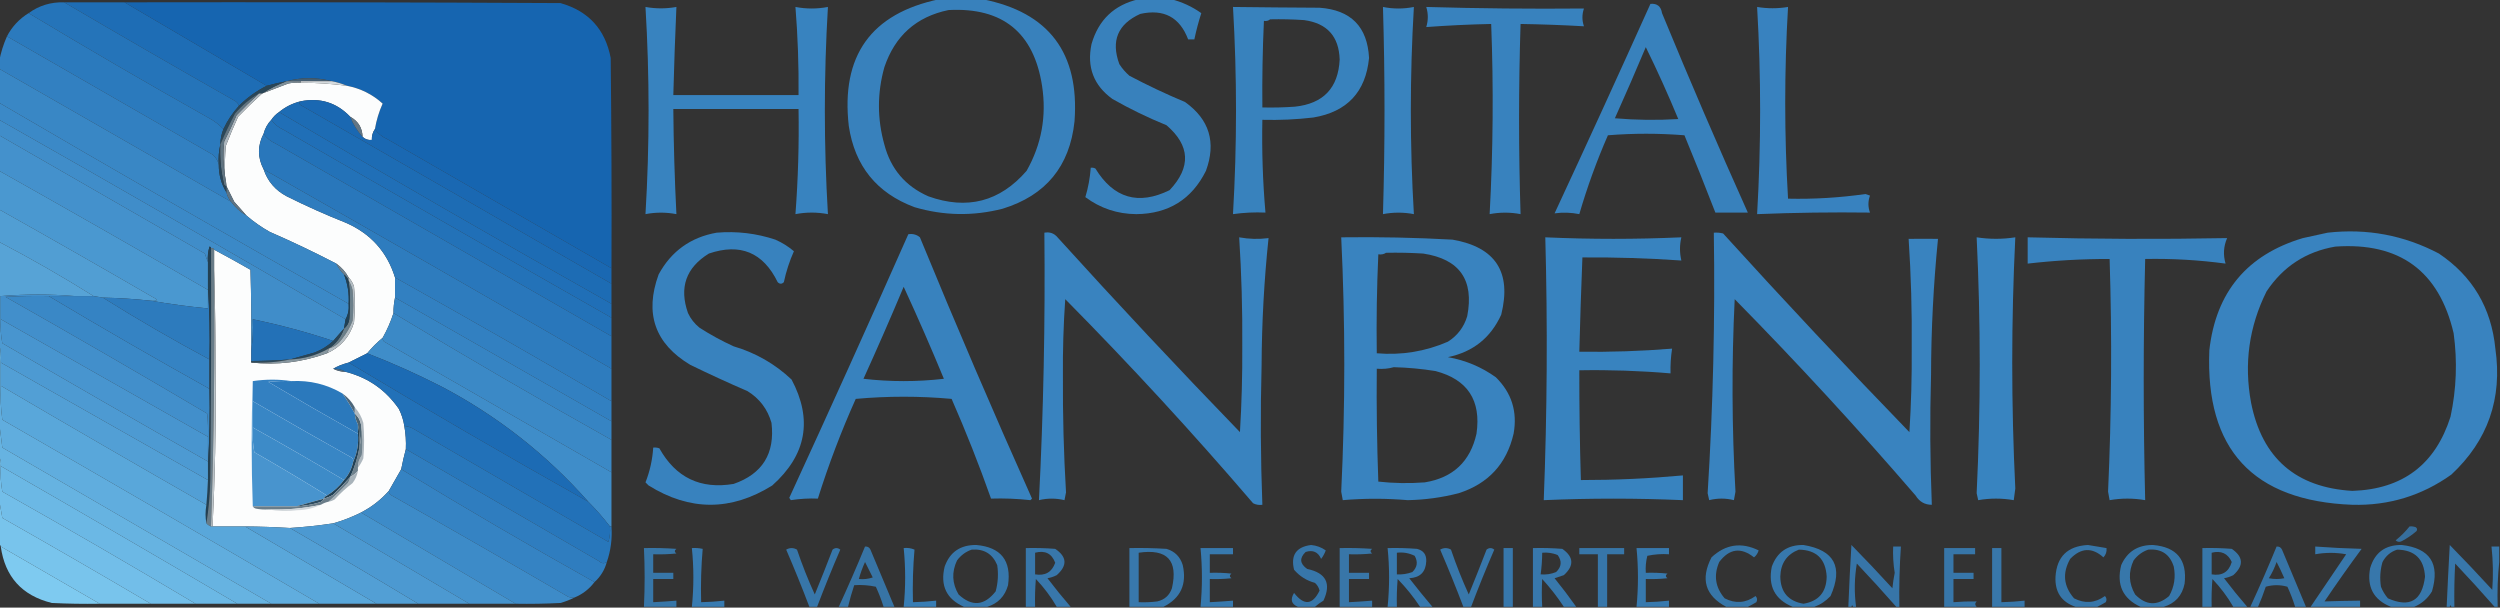 <?xml version="1.0" encoding="UTF-8"?>
<!DOCTYPE svg PUBLIC "-//W3C//DTD SVG 1.1//EN" "http://www.w3.org/Graphics/SVG/1.1/DTD/svg11.dtd">
<svg xmlns="http://www.w3.org/2000/svg" version="1.1" width="1617px" height="393px" style="shape-rendering:geometricPrecision; text-rendering:geometricPrecision; image-rendering:optimizeQuality; fill-rule:evenodd; clip-rule:evenodd" xmlns:xlink="http://www.w3.org/1999/xlink">
<rect width="100%" height="100%" fill="#333333" stroke="none"/>
<g><path style="opacity:0.935" fill="#3987c6" d="M 607.5,-0.5 C 616.833,-0.5 626.167,-0.5 635.5,-0.5C 678.448,7.952 698.281,34.285 695,78.5C 691.916,107.582 676.416,126.415 648.5,135C 629.401,139.895 610.401,139.562 591.5,134C 567.063,124.889 552.896,107.389 549,81.5C 543.823,36.091 563.323,8.758 607.5,-0.5 Z M 613.5,6.5 C 648.487,4.662 668.654,20.995 674,55.5C 677.016,75.078 673.683,93.412 664,110.5C 646.742,130.441 625.576,135.941 600.5,127C 585.616,120.447 576.116,109.28 572,93.5C 567.333,76.833 567.333,60.167 572,43.5C 578.847,23.145 592.68,10.811 613.5,6.5 Z"/></g>
<g><path style="opacity:0.931" fill="#3987c6" d="M 736.5,-0.5 C 743.5,-0.5 750.5,-0.5 757.5,-0.5C 764.469,1.231 770.969,4.231 777,8.5C 775.229,13.998 773.729,19.664 772.5,25.5C 771.167,25.5 769.833,25.5 768.5,25.5C 763.056,11.108 752.723,5.608 737.5,9C 722.95,15.605 718.45,26.438 724,41.5C 725.793,44.295 727.96,46.795 730.5,49C 742.227,55.197 754.227,60.863 766.5,66C 782.249,77.256 786.749,92.089 780,110.5C 770.807,128.94 755.807,138.274 735,138.5C 722.753,138.418 711.753,134.751 702,127.5C 703.854,121.389 705.021,115.055 705.5,108.5C 706.552,108.351 707.552,108.517 708.5,109C 720.283,128.262 736.283,132.929 756.5,123C 770.469,108.145 769.802,94.145 754.5,81C 742.452,76.097 730.786,70.43 719.5,64C 707.362,55.202 702.862,43.369 706,28.5C 710.522,12.809 720.689,3.142 736.5,-0.5 Z"/></g>
<g><path style="opacity:1" fill="#1e6db5" d="M 41.5,1.5 C 54.5,1.5 67.5,1.5 80.5,1.5C 111.167,19.5 141.833,37.5 172.5,55.5C 165.831,58.841 159.831,63.175 154.5,68.5C 154.063,66.926 153.063,65.759 151.5,65C 114.607,44.059 77.94,22.892 41.5,1.5 Z"/></g>
<g><path style="opacity:0.996" fill="#1766b1" d="M 80.5,1.5 C 174.501,1.333 268.501,1.5 362.5,2C 380.637,7.138 391.471,18.971 395,37.5C 395.5,82.832 395.667,128.165 395.5,173.5C 347.194,145.678 298.861,117.845 250.5,90C 247.141,88.513 244.475,86.346 242.5,83.5C 243.454,77.803 245.121,72.303 247.5,67C 240.944,61.055 233.277,57.222 224.5,55.5C 221.264,54.135 217.931,53.135 214.5,52.5C 204.841,49.935 195.174,49.935 185.5,52.5C 181.12,53.293 176.786,54.293 172.5,55.5C 141.833,37.5 111.167,19.5 80.5,1.5 Z"/></g>
<g><path style="opacity:0.926" fill="#3987c6" d="M 1067.5,2.5 C 1071.82,2.102 1074.32,4.102 1075,8.5C 1092.82,51.788 1111.32,94.788 1130.5,137.5C 1123.48,137.552 1116.48,137.552 1109.5,137.5C 1103.03,120.754 1096.36,104.087 1089.5,87.5C 1072.94,86.176 1056.44,86.176 1040,87.5C 1032.74,104.115 1026.57,121.115 1021.5,138.5C 1016.17,137.432 1010.84,137.265 1005.5,138C 1026.46,92.948 1047.13,47.781 1067.5,2.5 Z M 1064.5,30.5 C 1071.97,45.706 1078.97,61.206 1085.5,77C 1071.82,77.833 1058.15,77.666 1044.5,76.5C 1051.37,61.225 1058.03,45.892 1064.5,30.5 Z"/></g>
<g><path style="opacity:0.997" fill="#2574b9" d="M 41.5,1.5 C 77.94,22.892 114.607,44.059 151.5,65C 153.063,65.759 154.063,66.926 154.5,68.5C 150.409,73.021 147.076,78.021 144.5,83.5C 141.676,80.535 138.343,78.035 134.5,76C 95.405,54.036 56.739,31.536 18.5,8.5C 25.29,3.572 32.956,1.239 41.5,1.5 Z"/></g>
<g><path style="opacity:0.954" fill="#3987c6" d="M 417.5,4.5 C 424.159,5.703 430.825,5.703 437.5,4.5C 436.662,23.491 435.995,42.491 435.5,61.5C 462.5,61.5 489.5,61.5 516.5,61.5C 516.681,42.457 516.014,23.457 514.5,4.5C 521.5,5.833 528.5,5.833 535.5,4.5C 532.847,49.162 532.847,93.829 535.5,138.5C 528.5,137.167 521.5,137.167 514.5,138.5C 516.201,115.879 516.868,93.212 516.5,70.5C 489.5,70.5 462.5,70.5 435.5,70.5C 435.691,93.183 436.358,115.85 437.5,138.5C 430.828,137.226 424.161,137.226 417.5,138.5C 420.167,93.833 420.167,49.166 417.5,4.5 Z"/></g>
<g><path style="opacity:0.94" fill="#3987c6" d="M 797.5,4.5 C 816.144,4.735 834.81,4.901 853.5,5C 873.798,6.464 884.465,17.297 885.5,37.5C 883.35,59.485 871.35,72.318 849.5,76C 838.54,77.285 827.54,77.785 816.5,77.5C 816.098,97.568 816.765,117.568 818.5,137.5C 811.549,137.182 804.549,137.515 797.5,138.5C 800.108,93.827 800.108,49.16 797.5,4.5 Z M 821.5,12.5 C 828.841,12.334 836.174,12.5 843.5,13C 858.354,15.02 866.02,23.52 866.5,38.5C 865.603,56.9 855.936,67.066 837.5,69C 830.508,69.5 823.508,69.666 816.5,69.5C 816.312,50.819 816.645,32.153 817.5,13.5C 819.099,13.768 820.432,13.434 821.5,12.5 Z"/></g>
<g><path style="opacity:0.945" fill="#3987c6" d="M 894.5,4.5 C 901.167,5.833 907.833,5.833 914.5,4.5C 911.869,49.165 911.869,93.832 914.5,138.5C 907.828,137.226 901.161,137.226 894.5,138.5C 895.833,93.833 895.833,49.167 894.5,4.5 Z"/></g>
<g><path style="opacity:0.942" fill="#3987c6" d="M 922.5,4.5 C 956.516,5.48 990.516,5.814 1024.5,5.5C 1023.19,9.365 1023.19,13.198 1024.5,17C 1010.87,16.221 997.2,15.722 983.5,15.5C 982.212,56.494 982.212,97.494 983.5,138.5C 976.839,137.226 970.172,137.226 963.5,138.5C 965.73,97.525 966.063,56.525 964.5,15.5C 950.479,15.797 936.479,16.464 922.5,17.5C 923.833,13.167 923.833,8.833 922.5,4.5 Z"/></g>
<g><path style="opacity:0.951" fill="#3987c6" d="M 1136.5,4.5 C 1143.18,5.615 1149.85,5.615 1156.5,4.5C 1154.07,45.846 1154.07,87.179 1156.5,128.5C 1173.25,128.881 1189.92,127.881 1206.5,125.5C 1207.5,125.833 1208.5,126.167 1209.5,126.5C 1208.17,130.167 1208.17,133.833 1209.5,137.5C 1185.18,137.183 1160.85,137.516 1136.5,138.5C 1139.11,93.831 1139.11,49.165 1136.5,4.5 Z"/></g>
<g><path style="opacity:0.997" fill="#2b7abd" d="M 18.5,8.5 C 56.739,31.536 95.405,54.036 134.5,76C 138.343,78.035 141.676,80.535 144.5,83.5C 143.213,86.698 142.547,90.031 142.5,93.5C 141.515,97.634 141.182,101.968 141.5,106.5C 140.931,103.937 139.597,101.77 137.5,100C 93.139,74.488 48.806,48.988 4.5,23.5C 7.783,17.217 12.45,12.217 18.5,8.5 Z"/></g>
<g><path style="opacity:0.997" fill="#3280c1" d="M 4.5,23.5 C 48.806,48.988 93.139,74.488 137.5,100C 139.597,101.77 140.931,103.937 141.5,106.5C 141.475,113.089 143.142,119.089 146.5,124.5C 146.975,126.784 147.975,128.784 149.5,130.5C 99.527,101.845 49.527,73.178 -0.5,44.5C -0.5,42.833 -0.5,41.167 -0.5,39.5C 0.531,34.065 2.198,28.731 4.5,23.5 Z"/></g>
<g><path style="opacity:1" fill="#455e71" d="M 214.5,52.5 C 207.833,52.5 201.167,52.5 194.5,52.5C 191.5,52.5 188.5,52.5 185.5,52.5C 195.174,49.935 204.841,49.935 214.5,52.5 Z"/></g>
<g><path style="opacity:1" fill="#fcfdfd" d="M 194.5,53.5 C 204.552,53.505 214.552,54.172 224.5,55.5C 233.277,57.222 240.944,61.055 247.5,67C 245.121,72.303 243.454,77.803 242.5,83.5C 241.076,85.514 240.41,87.848 240.5,90.5C 238.142,90.748 236.142,90.081 234.5,88.5C 234.347,82.668 231.68,78.335 226.5,75.5C 217.747,66.362 207.081,63.029 194.5,65.5C 189.236,66.799 184.569,69.132 180.5,72.5C 178.5,73.833 176.833,75.5 175.5,77.5C 173.076,80.008 171.41,83.008 170.5,86.5C 166.504,94.149 166.504,101.816 170.5,109.5C 173.1,117.276 178.1,123.109 185.5,127C 197.93,133.216 210.597,138.882 223.5,144C 239.701,151.026 250.368,162.859 255.5,179.5C 255.5,183.833 255.5,188.167 255.5,192.5C 254.793,195.786 254.46,199.119 254.5,202.5C 252.744,208.019 250.41,213.353 247.5,218.5C 243.833,221.5 240.5,224.833 237.5,228.5C 233.527,230.487 229.527,232.487 225.5,234.5C 221.404,235.601 218.07,236.934 215.5,238.5C 217.905,239.768 220.572,240.435 223.5,240.5C 237.99,244.165 249.49,252.165 258,264.5C 259.759,268.009 260.926,271.675 261.5,275.5C 262.392,280.438 262.726,285.438 262.5,290.5C 261.349,294.772 260.349,299.106 259.5,303.5C 256.862,308.099 254.196,312.766 251.5,317.5C 246.407,323.251 240.407,327.918 233.5,331.5C 227.64,334.439 221.64,336.773 215.5,338.5C 206.217,339.895 196.884,340.895 187.5,341.5C 177.844,340.908 168.178,340.575 158.5,340.5C 151.5,340.5 144.5,340.5 137.5,340.5C 139.048,308.695 139.715,276.862 139.5,245C 139.5,221.331 139.167,197.831 138.5,174.5C 138.5,170.167 138.5,165.833 138.5,161.5C 146.359,165.682 154.193,170.015 162,174.5C 162.5,191.83 162.667,209.163 162.5,226.5C 162.5,228.833 162.5,231.167 162.5,233.5C 162.5,233.833 162.5,234.167 162.5,234.5C 179.163,236.314 195.496,234.314 211.5,228.5C 220.375,224.483 226.208,217.816 229,208.5C 229.667,200.833 229.667,193.167 229,185.5C 228.284,183.121 227.117,181.121 225.5,179.5C 223.57,175.9 220.903,172.9 217.5,170.5C 203.446,163.198 189.113,156.364 174.5,150C 169.121,146.983 164.121,143.483 159.5,139.5C 156.856,136.52 154.189,133.52 151.5,130.5C 149.822,127.104 148.155,123.77 146.5,120.5C 146.326,118.139 145.993,115.806 145.5,113.5C 145.334,107.158 145.5,100.825 146,94.5C 148.492,88.006 151.158,81.672 154,75.5C 159.062,70.269 164.229,65.269 169.5,60.5C 175.146,58.347 180.812,56.18 186.5,54C 189.146,53.503 191.813,53.336 194.5,53.5 Z"/></g>
<g><path style="opacity:1" fill="#d4dadd" d="M 194.5,53.5 C 194.5,53.167 194.5,52.833 194.5,52.5C 201.167,52.5 207.833,52.5 214.5,52.5C 217.931,53.135 221.264,54.135 224.5,55.5C 214.552,54.172 204.552,53.505 194.5,53.5 Z"/></g>
<g><path style="opacity:0.997" fill="#3987c5" d="M -0.5,44.5 C 49.527,73.178 99.527,101.845 149.5,130.5C 152.231,134.234 155.564,137.234 159.5,139.5C 164.121,143.483 169.121,146.983 174.5,150C 189.113,156.364 203.446,163.198 217.5,170.5C 218.786,173.117 220.453,175.45 222.5,177.5C 224.877,183.597 225.877,189.93 225.5,196.5C 149.868,153.684 74.534,110.351 -0.5,66.5C -0.5,59.167 -0.5,51.833 -0.5,44.5 Z"/></g>
<g><path style="opacity:1" fill="#7f909a" d="M 185.5,52.5 C 188.5,52.5 191.5,52.5 194.5,52.5C 194.5,52.833 194.5,53.167 194.5,53.5C 191.813,53.336 189.146,53.503 186.5,54C 180.812,56.18 175.146,58.347 169.5,60.5C 174.535,57.264 179.869,54.597 185.5,52.5 Z"/></g>
<g><path style="opacity:0.997" fill="#1a68b2" d="M 226.5,75.5 C 228.418,80.343 231.084,84.677 234.5,88.5C 236.142,90.081 238.142,90.748 240.5,90.5C 240.41,87.848 241.076,85.514 242.5,83.5C 244.475,86.346 247.141,88.513 250.5,90C 298.861,117.845 347.194,145.678 395.5,173.5C 395.5,176.833 395.5,180.167 395.5,183.5C 328.527,145.012 261.527,106.512 194.5,68C 193.402,67.23 193.402,66.397 194.5,65.5C 207.081,63.029 217.747,66.362 226.5,75.5 Z"/></g>
<g><path style="opacity:0.996" fill="#3c8ac8" d="M -0.5,66.5 C 74.534,110.351 149.868,153.684 225.5,196.5C 225.841,200.16 225.175,203.493 223.5,206.5C 149.132,162.983 74.466,119.983 -0.5,77.5C -0.5,73.833 -0.5,70.167 -0.5,66.5 Z"/></g>
<g><path style="opacity:1" fill="#294658" d="M 185.5,52.5 C 179.869,54.597 174.535,57.264 169.5,60.5C 168.833,60.5 168.167,60.5 167.5,60.5C 161.641,63.846 156.474,68.18 152,73.5C 148.523,80.116 145.357,86.782 142.5,93.5C 142.547,90.031 143.213,86.698 144.5,83.5C 147.076,78.021 150.409,73.021 154.5,68.5C 159.831,63.175 165.831,58.841 172.5,55.5C 176.786,54.293 181.12,53.293 185.5,52.5 Z"/></g>
<g><path style="opacity:0.998" fill="#1d6cb4" d="M 194.5,65.5 C 193.402,66.397 193.402,67.23 194.5,68C 261.527,106.512 328.527,145.012 395.5,183.5C 395.5,187.833 395.5,192.167 395.5,196.5C 323.335,155.921 251.669,114.588 180.5,72.5C 184.569,69.132 189.236,66.799 194.5,65.5 Z"/></g>
<g><path style="opacity:1" fill="#adb7be" d="M 167.5,60.5 C 168.167,60.5 168.833,60.5 169.5,60.5C 164.229,65.269 159.062,70.269 154,75.5C 151.158,81.672 148.492,88.006 146,94.5C 145.5,100.825 145.334,107.158 145.5,113.5C 144.345,106.345 144.178,99.012 145,91.5C 147.867,85.884 150.534,80.217 153,74.5C 157.729,69.603 162.562,64.936 167.5,60.5 Z"/></g>
<g><path style="opacity:0.998" fill="#206fb7" d="M 180.5,72.5 C 251.669,114.588 323.335,155.921 395.5,196.5C 395.5,199.5 395.5,202.5 395.5,205.5C 324.725,165.276 254.058,124.776 183.5,84C 180.141,82.513 177.475,80.346 175.5,77.5C 176.833,75.5 178.5,73.833 180.5,72.5 Z"/></g>
<g><path style="opacity:0.996" fill="#418eca" d="M -0.5,77.5 C 74.466,119.983 149.132,162.983 223.5,206.5C 223.167,208.5 222.833,210.5 222.5,212.5C 220.167,215.167 217.833,217.833 215.5,220.5C 198.436,214.812 181.103,210.145 163.5,206.5C 163.824,213.354 163.491,220.021 162.5,226.5C 162.667,209.163 162.5,191.83 162,174.5C 154.193,170.015 146.359,165.682 138.5,161.5C 138.158,160.662 137.492,160.328 136.5,160.5C 136.44,159.957 136.107,159.624 135.5,159.5C 134.513,162.768 134.18,166.102 134.5,169.5C 133.776,167.782 133.109,165.948 132.5,164C 88.139,138.488 43.806,112.988 -0.5,87.5C -0.5,84.167 -0.5,80.833 -0.5,77.5 Z"/></g>
<g><path style="opacity:0.998" fill="#2372b8" d="M 175.5,77.5 C 177.475,80.346 180.141,82.513 183.5,84C 254.058,124.776 324.725,165.276 395.5,205.5C 395.5,209.5 395.5,213.5 395.5,217.5C 323.221,176.024 250.888,134.524 178.5,93C 175.141,91.513 172.475,89.346 170.5,86.5C 171.41,83.008 173.076,80.008 175.5,77.5 Z"/></g>
<g><path style="opacity:1" fill="#627685" d="M 226.5,75.5 C 231.68,78.335 234.347,82.668 234.5,88.5C 231.084,84.677 228.418,80.343 226.5,75.5 Z"/></g>
<g><path style="opacity:0.998" fill="#2977bb" d="M 170.5,86.5 C 172.475,89.346 175.141,91.513 178.5,93C 250.888,134.524 323.221,176.024 395.5,217.5C 395.5,224.5 395.5,231.5 395.5,238.5C 320.636,195.235 245.636,152.235 170.5,109.5C 166.504,101.816 166.504,94.149 170.5,86.5 Z"/></g>
<g><path style="opacity:0.994" fill="#4592cd" d="M -0.5,87.5 C 43.806,112.988 88.139,138.488 132.5,164C 133.109,165.948 133.776,167.782 134.5,169.5C 134.5,174.833 134.5,180.167 134.5,185.5C 134.5,186.167 134.5,186.833 134.5,187.5C 89.635,161.569 44.635,135.902 -0.5,110.5C -0.5,102.833 -0.5,95.167 -0.5,87.5 Z"/></g>
<g><path style="opacity:1" fill="#607481" d="M 167.5,60.5 C 162.562,64.936 157.729,69.603 153,74.5C 150.534,80.217 147.867,85.884 145,91.5C 144.178,99.012 144.345,106.345 145.5,113.5C 145.993,115.806 146.326,118.139 146.5,120.5C 145.883,120.389 145.383,120.056 145,119.5C 142.924,110.958 142.091,102.291 142.5,93.5C 145.357,86.782 148.523,80.116 152,73.5C 156.474,68.18 161.641,63.846 167.5,60.5 Z"/></g>
<g><path style="opacity:0.998" fill="#2e7cbe" d="M 170.5,109.5 C 245.636,152.235 320.636,195.235 395.5,238.5C 395.5,245.5 395.5,252.5 395.5,259.5C 349.074,232.406 302.407,205.739 255.5,179.5C 250.368,162.859 239.701,151.026 223.5,144C 210.597,138.882 197.93,133.216 185.5,127C 178.1,123.109 173.1,117.276 170.5,109.5 Z"/></g>
<g><path style="opacity:0.994" fill="#4b99d1" d="M -0.5,110.5 C 44.635,135.902 89.635,161.569 134.5,187.5C 134.5,191.5 134.5,195.5 134.5,199.5C 121.978,198.282 109.644,196.615 97.5,194.5C 102.22,194.775 102.554,193.941 98.5,192C 65.594,172.911 32.594,154.078 -0.5,135.5C -0.5,127.167 -0.5,118.833 -0.5,110.5 Z"/></g>
<g><path style="opacity:1" fill="#284558" d="M 142.5,93.5 C 142.091,102.291 142.924,110.958 145,119.5C 145.383,120.056 145.883,120.389 146.5,120.5C 146.5,121.833 146.5,123.167 146.5,124.5C 143.142,119.089 141.475,113.089 141.5,106.5C 141.182,101.968 141.515,97.634 142.5,93.5 Z"/></g>
<g><path style="opacity:1" fill="#5e7484" d="M 146.5,120.5 C 148.155,123.77 149.822,127.104 151.5,130.5C 154.189,133.52 156.856,136.52 159.5,139.5C 155.564,137.234 152.231,134.234 149.5,130.5C 147.975,128.784 146.975,126.784 146.5,124.5C 146.5,123.167 146.5,121.833 146.5,120.5 Z"/></g>
<g><path style="opacity:0.99" fill="#529fd5" d="M -0.5,135.5 C 32.594,154.078 65.594,172.911 98.5,192C 102.554,193.941 102.22,194.775 97.5,194.5C 87.199,193.37 76.866,192.703 66.5,192.5C 64.5,192.167 62.5,191.833 60.5,191.5C 40.664,179.078 20.33,167.412 -0.5,156.5C -0.5,149.5 -0.5,142.5 -0.5,135.5 Z"/></g>
<g><path style="opacity:0.943" fill="#3987c6" d="M 463.5,150.5 C 476.516,149.4 489.183,150.9 501.5,155C 505.922,156.941 509.922,159.441 513.5,162.5C 510.633,168.933 508.467,175.6 507,182.5C 505.667,183.833 504.333,183.833 503,182.5C 493.613,163.259 478.779,157.093 458.5,164C 443.678,173.156 439.178,185.989 445,202.5C 446.738,206.241 449.238,209.408 452.5,212C 459.513,216.508 466.847,220.508 474.5,224C 488.779,228.218 501.279,235.385 512,245.5C 525.766,271.438 521.599,294.271 499.5,314C 472.855,330.63 446.189,330.63 419.5,314C 418.833,313.333 418.167,312.667 417.5,312C 420.348,304.774 422.014,297.274 422.5,289.5C 423.873,289.343 425.207,289.51 426.5,290C 437.096,308.927 453.096,316.594 474.5,313C 493.163,306.531 501.33,293.365 499,273.5C 496.463,264.636 491.296,257.802 483.5,253C 471.047,247.607 458.714,241.94 446.5,236C 423.602,222.314 416.769,202.814 426,177.5C 434.173,162.496 446.673,153.496 463.5,150.5 Z"/></g>
<g><path style="opacity:0.947" fill="#3987c6" d="M 675.5,150.5 C 678.97,149.875 681.804,150.875 684,153.5C 722.6,196.103 761.934,238.103 802,279.5C 803.11,261.029 803.61,242.529 803.5,224C 803.672,200.453 803.005,176.953 801.5,153.5C 807.837,154.662 814.17,154.829 820.5,154C 817.623,181.366 816.123,208.866 816,236.5C 815.19,266.53 815.357,296.53 816.5,326.5C 814.396,326.799 812.396,326.466 810.5,325.5C 771.657,280.149 731.157,236.149 689,193.5C 687.847,210.078 687.347,226.745 687.5,243.5C 687.354,268.526 688.021,293.526 689.5,318.5C 689.167,320.167 688.833,321.833 688.5,323.5C 682.97,322.185 677.47,322.185 672,323.5C 674.926,265.891 676.093,208.224 675.5,150.5 Z"/></g>
<g><path style="opacity:0.947" fill="#3987c6" d="M 1108.5,150.5 C 1110.53,150.338 1112.53,150.505 1114.5,151C 1153.93,194.437 1194.1,237.27 1235,279.5C 1236.15,261.421 1236.65,243.254 1236.5,225C 1236.72,201.439 1236.05,177.939 1234.5,154.5C 1240.85,154.42 1247.18,154.42 1253.5,154.5C 1250.58,183.73 1249.08,213.063 1249,242.5C 1248.21,270.519 1248.38,298.519 1249.5,326.5C 1244.97,326.504 1241.47,324.504 1239,320.5C 1201.47,276.966 1162.47,234.632 1122,193.5C 1119.99,234.995 1120.16,276.495 1122.5,318C 1122.17,319.833 1121.83,321.667 1121.5,323.5C 1116.17,322.167 1110.83,322.167 1105.5,323.5C 1105.17,322 1104.83,320.5 1104.5,319C 1108.02,262.893 1109.35,206.727 1108.5,150.5 Z"/></g>
<g><path style="opacity:0.948" fill="#3987c6" d="M 1505.5,150.5 C 1530.94,147.632 1554.94,152.132 1577.5,164C 1599.23,178.609 1611.4,199.109 1614,225.5C 1618.65,257.793 1609.15,284.96 1585.5,307C 1566.41,320.609 1545.08,327.109 1521.5,326.5C 1457.18,324.02 1426.35,290.687 1429,226.5C 1433.24,188.935 1453.41,164.768 1489.5,154C 1494.95,152.745 1500.29,151.578 1505.5,150.5 Z M 1510.5,159.5 C 1552.05,156.581 1577.55,175.248 1587,215.5C 1589.5,233.639 1588.83,251.639 1585,269.5C 1575.22,300.432 1554.06,316.432 1521.5,317.5C 1484.97,315.326 1463.13,296.326 1456,260.5C 1451.32,235.314 1454.65,211.314 1466,188.5C 1476.71,172.403 1491.54,162.736 1510.5,159.5 Z"/></g>
<g><path style="opacity:0.942" fill="#3987c6" d="M 587.5,151.5 C 590.394,151.042 592.894,151.709 595,153.5C 618.29,210.203 642.457,266.536 667.5,322.5C 667.167,322.833 666.833,323.167 666.5,323.5C 657.904,322.56 649.404,322.227 641,322.5C 633.279,300.666 624.779,279.166 615.5,258C 594.83,256.133 574.163,256.133 553.5,258C 544.093,278.989 535.926,300.489 529,322.5C 523.258,322.26 517.424,322.594 511.5,323.5C 511.167,323 510.833,322.5 510.5,322C 536.592,265.319 562.259,208.485 587.5,151.5 Z M 584.5,185.5 C 593.537,205.083 602.204,224.917 610.5,245C 593.167,247 575.833,247 558.5,245C 567.46,225.284 576.127,205.45 584.5,185.5 Z"/></g>
<g><path style="opacity:0.949" fill="#3987c6" d="M 867.5,153.5 C 891.504,153.171 915.504,153.671 939.5,155C 967.324,159.836 977.824,176.003 971,203.5C 964.207,218.49 952.707,227.657 936.5,231C 947.855,233.004 958.188,237.337 967.5,244C 977.73,254.071 981.564,266.238 979,280.5C 974.487,300.015 962.654,312.849 943.5,319C 932.684,321.787 921.684,323.287 910.5,323.5C 896.465,322.306 882.465,322.306 868.5,323.5C 868.167,321.667 867.833,319.833 867.5,318C 870.146,263.149 870.146,208.316 867.5,153.5 Z M 896.5,163.5 C 904.507,163.334 912.507,163.5 920.5,164C 944.044,167.552 953.544,181.052 949,204.5C 946.885,211.568 942.718,217.068 936.5,221C 921.838,227.357 906.504,229.857 890.5,228.5C 890.2,207.133 890.533,185.8 891.5,164.5C 893.415,164.784 895.081,164.451 896.5,163.5 Z M 901.5,237.5 C 910.558,237.727 919.558,238.56 928.5,240C 949.27,245.473 958.103,258.973 955,280.5C 950.965,298.534 939.798,309.034 921.5,312C 911.466,312.758 901.466,312.591 891.5,311.5C 890.606,287.18 890.273,262.846 890.5,238.5C 894.371,238.815 898.038,238.482 901.5,237.5 Z"/></g>
<g><path style="opacity:0.953" fill="#3987c6" d="M 999.5,153.5 C 1028.83,154.813 1058.17,154.813 1087.5,153.5C 1086.33,158.487 1086.33,163.487 1087.5,168.5C 1066.2,167.019 1044.86,166.353 1023.5,166.5C 1022.69,186.828 1022.02,207.161 1021.5,227.5C 1041.54,227.78 1061.54,227.113 1081.5,225.5C 1080.68,230.889 1080.35,236.222 1080.5,241.5C 1060.9,239.818 1041.23,239.151 1021.5,239.5C 1021.47,263.173 1021.8,286.84 1022.5,310.5C 1044.55,310.517 1066.55,309.517 1088.5,307.5C 1088.5,312.833 1088.5,318.167 1088.5,323.5C 1058.49,322.191 1028.49,322.191 998.5,323.5C 1000.7,266.846 1001.03,210.179 999.5,153.5 Z"/></g>
<g><path style="opacity:0.96" fill="#3987c6" d="M 1278.5,153.5 C 1286.84,154.786 1295.17,154.786 1303.5,153.5C 1300.85,207.665 1300.85,261.832 1303.5,316C 1303.17,318.5 1302.83,321 1302.5,323.5C 1294.83,322.167 1287.17,322.167 1279.5,323.5C 1279.17,322 1278.83,320.5 1278.5,319C 1281.15,263.833 1281.15,208.666 1278.5,153.5 Z"/></g>
<g><path style="opacity:0.95" fill="#3987c6" d="M 1311.5,153.5 C 1354.5,154.654 1397.5,154.821 1440.5,154C 1438.18,159.335 1437.84,164.835 1439.5,170.5C 1422.26,168.173 1404.93,167.173 1387.5,167.5C 1386.24,219.544 1386.24,271.544 1387.5,323.5C 1379.83,322.167 1372.17,322.167 1364.5,323.5C 1364.17,321.667 1363.83,319.833 1363.5,318C 1365.76,267.849 1366.09,217.683 1364.5,167.5C 1346.76,167.47 1329.09,168.47 1311.5,170.5C 1311.5,164.833 1311.5,159.167 1311.5,153.5 Z"/></g>
<g><path style="opacity:0.981" fill="#58a5d9" d="M -0.5,156.5 C 20.33,167.412 40.664,179.078 60.5,191.5C 56.5,191.5 52.5,191.5 48.5,191.5C 32.628,190.19 16.628,190.19 0.5,191.5C 0.167,191.5 -0.167,191.5 -0.5,191.5C -0.5,179.833 -0.5,168.167 -0.5,156.5 Z"/></g>
<g><path style="opacity:1" fill="#6e8290" d="M 217.5,170.5 C 220.903,172.9 223.57,175.9 225.5,179.5C 225.5,180.167 225.5,180.833 225.5,181.5C 224.857,179.924 223.857,178.59 222.5,177.5C 220.453,175.45 218.786,173.117 217.5,170.5 Z"/></g>
<g><path style="opacity:0.996" fill="#3381c2" d="M 255.5,179.5 C 302.407,205.739 349.074,232.406 395.5,259.5C 395.5,263.833 395.5,268.167 395.5,272.5C 348.861,245.845 302.194,219.179 255.5,192.5C 255.5,188.167 255.5,183.833 255.5,179.5 Z"/></g>
<g><path style="opacity:1" fill="#3a88c6" d="M 31.5,191.5 C 65.832,212.002 100.499,232.002 135.5,251.5C 135.83,268.009 135.496,284.342 134.5,300.5C 134.5,299.833 134.5,299.167 134.5,298.5C 134.5,293.167 134.5,287.833 134.5,282.5C 134.666,277.489 134.499,272.489 134,267.5C 90.759,241.934 47.259,216.767 3.5,192C 12.827,191.5 22.161,191.334 31.5,191.5 Z"/></g>
<g><path style="opacity:1" fill="#3583c3" d="M 31.5,191.5 C 37.167,191.5 42.833,191.5 48.5,191.5C 52.5,191.5 56.5,191.5 60.5,191.5C 62.5,191.833 64.5,192.167 66.5,192.5C 89.001,206.588 112.001,219.921 135.5,232.5C 135.5,238.833 135.5,245.167 135.5,251.5C 100.499,232.002 65.832,212.002 31.5,191.5 Z"/></g>
<g><path style="opacity:1" fill="#2d7bbd" d="M 134.5,185.5 C 135.496,200.991 135.83,216.658 135.5,232.5C 112.001,219.921 89.001,206.588 66.5,192.5C 76.866,192.703 87.199,193.37 97.5,194.5C 109.644,196.615 121.978,198.282 134.5,199.5C 134.5,195.5 134.5,191.5 134.5,187.5C 134.5,186.833 134.5,186.167 134.5,185.5 Z"/></g>
<g><path style="opacity:0.996" fill="#3785c4" d="M 255.5,192.5 C 302.194,219.179 348.861,245.845 395.5,272.5C 395.5,276.5 395.5,280.5 395.5,284.5C 348,257.921 301,230.587 254.5,202.5C 254.46,199.119 254.793,195.786 255.5,192.5 Z"/></g>
<g><path style="opacity:1" fill="#6b7f8a" d="M 225.5,181.5 C 226.6,183.277 227.434,185.277 228,187.5C 228.667,194.167 228.667,200.833 228,207.5C 226.3,211.857 223.966,215.857 221,219.5C 218.823,222.523 215.989,224.523 212.5,225.5C 217.327,222.337 220.66,218.004 222.5,212.5C 224.689,210.776 225.856,208.442 226,205.5C 226.698,197.472 226.532,189.472 225.5,181.5 Z"/></g>
<g><path style="opacity:1" fill="#428fcb" d="M 48.5,191.5 C 42.833,191.5 37.167,191.5 31.5,191.5C 22.161,191.334 12.827,191.5 3.5,192C 47.259,216.767 90.759,241.934 134,267.5C 134.499,272.489 134.666,277.489 134.5,282.5C 89.833,257.167 45.167,231.833 0.5,206.5C 0.5,201.5 0.5,196.5 0.5,191.5C 16.628,190.19 32.628,190.19 48.5,191.5 Z"/></g>
<g><path style="opacity:1" fill="#1f4055" d="M 222.5,177.5 C 223.857,178.59 224.857,179.924 225.5,181.5C 226.532,189.472 226.698,197.472 226,205.5C 225.856,208.442 224.689,210.776 222.5,212.5C 222.833,210.5 223.167,208.5 223.5,206.5C 225.175,203.493 225.841,200.16 225.5,196.5C 225.877,189.93 224.877,183.597 222.5,177.5 Z"/></g>
<g><path style="opacity:1" fill="#234052" d="M 136.5,160.5 C 136.667,210.501 136.5,260.501 136,310.5C 135.79,320.04 134.957,329.373 133.5,338.5C 132.774,334.679 132.774,330.679 133.5,326.5C 133.98,321.178 134.313,315.845 134.5,310.5C 134.5,307.167 134.5,303.833 134.5,300.5C 135.496,284.342 135.83,268.009 135.5,251.5C 135.5,245.167 135.5,238.833 135.5,232.5C 135.83,216.658 135.496,200.991 134.5,185.5C 134.5,180.167 134.5,174.833 134.5,169.5C 134.18,166.102 134.513,162.768 135.5,159.5C 136.107,159.624 136.44,159.957 136.5,160.5 Z"/></g>
<g><path style="opacity:1" fill="#2371b7" d="M 215.5,220.5 C 212.07,223.726 208.07,226.226 203.5,228C 198.044,229.527 192.711,231.027 187.5,232.5C 179.181,233.124 170.848,233.457 162.5,233.5C 162.5,231.167 162.5,228.833 162.5,226.5C 163.491,220.021 163.824,213.354 163.5,206.5C 181.103,210.145 198.436,214.812 215.5,220.5 Z"/></g>
<g><path style="opacity:0.996" fill="#3c8ac7" d="M 254.5,202.5 C 301,230.587 348,257.921 395.5,284.5C 395.5,291.5 395.5,298.5 395.5,305.5C 346.527,277.345 297.527,249.178 248.5,221C 247.748,220.329 247.414,219.496 247.5,218.5C 250.41,213.353 252.744,208.019 254.5,202.5 Z"/></g>
<g><path style="opacity:1" fill="#4895cf" d="M 0.5,206.5 C 45.167,231.833 89.833,257.167 134.5,282.5C 134.5,287.833 134.5,293.167 134.5,298.5C 90.072,273.255 45.739,247.755 1.5,222C 0.529,216.928 0.195,211.762 0.5,206.5 Z"/></g>
<g><path style="opacity:1" fill="#687c88" d="M 136.5,160.5 C 137.492,160.328 138.158,160.662 138.5,161.5C 138.5,165.833 138.5,170.167 138.5,174.5C 138.988,229.854 138.322,285.188 136.5,340.5C 135.29,340.068 134.29,339.401 133.5,338.5C 134.957,329.373 135.79,320.04 136,310.5C 136.5,260.501 136.667,210.501 136.5,160.5 Z"/></g>
<g><path style="opacity:1" fill="#284558" d="M 222.5,212.5 C 220.66,218.004 217.327,222.337 212.5,225.5C 204.793,229.845 196.46,232.178 187.5,232.5C 192.711,231.027 198.044,229.527 203.5,228C 208.07,226.226 212.07,223.726 215.5,220.5C 217.833,217.833 220.167,215.167 222.5,212.5 Z"/></g>
<g><path style="opacity:0.996" fill="#408eca" d="M 247.5,218.5 C 247.414,219.496 247.748,220.329 248.5,221C 297.527,249.178 346.527,277.345 395.5,305.5C 395.5,317.167 395.5,328.833 395.5,340.5C 395.167,340.5 394.833,340.5 394.5,340.5C 390.177,334.845 385.51,329.512 380.5,324.5C 353.371,293.87 321.704,269.036 285.5,250C 269.829,241.996 253.829,234.829 237.5,228.5C 240.5,224.833 243.833,221.5 247.5,218.5 Z"/></g>
<g><path style="opacity:1" fill="#b4bec4" d="M 225.5,179.5 C 227.117,181.121 228.284,183.121 229,185.5C 229.667,193.167 229.667,200.833 229,208.5C 226.208,217.816 220.375,224.483 211.5,228.5C 212.11,227.609 212.443,226.609 212.5,225.5C 215.989,224.523 218.823,222.523 221,219.5C 223.966,215.857 226.3,211.857 228,207.5C 228.667,200.833 228.667,194.167 228,187.5C 227.434,185.277 226.6,183.277 225.5,181.5C 225.5,180.833 225.5,180.167 225.5,179.5 Z"/></g>
<g><path style="opacity:1" fill="#4d9ad2" d="M -0.5,191.5 C -0.167,191.5 0.167,191.5 0.5,191.5C 0.5,196.5 0.5,201.5 0.5,206.5C 0.195,211.762 0.529,216.928 1.5,222C 45.739,247.755 90.072,273.255 134.5,298.5C 134.5,299.167 134.5,299.833 134.5,300.5C 134.5,303.833 134.5,307.167 134.5,310.5C 89.833,285.167 45.167,259.833 0.5,234.5C 0.817,230.298 0.483,226.298 -0.5,222.5C -0.5,212.167 -0.5,201.833 -0.5,191.5 Z"/></g>
<g><path style="opacity:1" fill="#1c6bb4" d="M 237.5,228.5 C 253.829,234.829 269.829,241.996 285.5,250C 321.704,269.036 353.371,293.87 380.5,324.5C 328.334,295.254 276.667,265.254 225.5,234.5C 229.527,232.487 233.527,230.487 237.5,228.5 Z"/></g>
<g><path style="opacity:1" fill="#2d4a5b" d="M 187.5,232.5 C 179.401,234.231 171.068,234.898 162.5,234.5C 162.5,234.167 162.5,233.833 162.5,233.5C 170.848,233.457 179.181,233.124 187.5,232.5 Z"/></g>
<g><path style="opacity:1" fill="#86969f" d="M 212.5,225.5 C 212.443,226.609 212.11,227.609 211.5,228.5C 195.496,234.314 179.163,236.314 162.5,234.5C 171.068,234.898 179.401,234.231 187.5,232.5C 196.46,232.178 204.793,229.845 212.5,225.5 Z"/></g>
<g><path style="opacity:1" fill="#4f697f" d="M 215.5,238.5 C 218.495,238.294 221.162,238.96 223.5,240.5C 220.572,240.435 217.905,239.768 215.5,238.5 Z"/></g>
<g><path style="opacity:1" fill="#529fd5" d="M 0.5,234.5 C 45.167,259.833 89.833,285.167 134.5,310.5C 134.313,315.845 133.98,321.178 133.5,326.5C 89.003,301.086 44.67,275.419 0.5,249.5C 0.5,244.5 0.5,239.5 0.5,234.5 Z"/></g>
<g><path style="opacity:1" fill="#2b79bc" d="M 188.5,246.5 C 200.371,245.885 211.371,248.552 221.5,254.5C 224.421,258.674 227.087,263.007 229.5,267.5C 229.721,270.067 230.388,272.401 231.5,274.5C 231.5,276.5 231.5,278.5 231.5,280.5C 212.055,269.561 192.721,258.394 173.5,247C 178.489,246.501 183.489,246.334 188.5,246.5 Z"/></g>
<g><path style="opacity:1" fill="#3380c1" d="M 188.5,246.5 C 183.489,246.334 178.489,246.501 173.5,247C 192.721,258.394 212.055,269.561 231.5,280.5C 232.05,286.892 231.05,292.892 228.5,298.5C 228.586,297.504 228.252,296.671 227.5,296C 206.021,284.006 184.688,271.839 163.5,259.5C 163.5,255.167 163.5,250.833 163.5,246.5C 171.975,245.245 180.308,245.245 188.5,246.5 Z"/></g>
<g><path style="opacity:1" fill="#4c667a" d="M 221.5,254.5 C 224.903,256.9 227.57,259.9 229.5,263.5C 229.5,264.833 229.5,266.167 229.5,267.5C 227.087,263.007 224.421,258.674 221.5,254.5 Z"/></g>
<g><path style="opacity:1" fill="#2271b8" d="M 225.5,234.5 C 276.667,265.254 328.334,295.254 380.5,324.5C 385.51,329.512 390.177,334.845 394.5,340.5C 394.82,343.898 394.487,347.232 393.5,350.5C 351.833,326.333 310.167,302.167 268.5,278C 266.35,276.589 264.016,275.755 261.5,275.5C 260.926,271.675 259.759,268.009 258,264.5C 249.49,252.165 237.99,244.165 223.5,240.5C 221.162,238.96 218.495,238.294 215.5,238.5C 218.07,236.934 221.404,235.601 225.5,234.5 Z"/></g>
<g><path style="opacity:1" fill="#59a7da" d="M 0.5,249.5 C 44.67,275.419 89.003,301.086 133.5,326.5C 132.774,330.679 132.774,334.679 133.5,338.5C 134.29,339.401 135.29,340.068 136.5,340.5C 136.833,340.5 137.167,340.5 137.5,340.5C 144.5,340.5 151.5,340.5 158.5,340.5C 186.833,357.167 215.167,373.833 243.5,390.5C 231.167,390.5 218.833,390.5 206.5,390.5C 138.393,350.608 70.06,310.941 1.5,271.5C 0.503,264.197 0.169,256.863 0.5,249.5 Z"/></g>
<g><path style="opacity:1" fill="#3886c5" d="M 163.5,259.5 C 184.688,271.839 206.021,284.006 227.5,296C 228.252,296.671 228.586,297.504 228.5,298.5C 227.54,303.086 225.54,307.086 222.5,310.5C 203.032,298.929 183.365,287.596 163.5,276.5C 163.5,270.833 163.5,265.167 163.5,259.5 Z"/></g>
<g><path style="opacity:1" fill="#60adde" d="M -0.5,222.5 C 0.483,226.298 0.817,230.298 0.5,234.5C 0.5,239.5 0.5,244.5 0.5,249.5C 0.169,256.863 0.503,264.197 1.5,271.5C 70.06,310.941 138.393,350.608 206.5,390.5C 196.167,390.5 185.833,390.5 175.5,390.5C 117.563,356.86 59.563,323.193 1.5,289.5C 0.833,284.015 0.167,278.681 -0.5,273.5C -0.5,256.5 -0.5,239.5 -0.5,222.5 Z"/></g>
<g><path style="opacity:1" fill="#bcc5ca" d="M 138.5,174.5 C 139.167,197.831 139.5,221.331 139.5,245C 139.715,276.862 139.048,308.695 137.5,340.5C 137.167,340.5 136.833,340.5 136.5,340.5C 138.322,285.188 138.988,229.854 138.5,174.5 Z"/></g>
<g><path style="opacity:1" fill="#4a6270" d="M 229.5,267.5 C 231.588,269.336 232.921,271.669 233.5,274.5C 233.821,279.695 233.487,284.695 232.5,289.5C 232.821,284.305 232.487,279.305 231.5,274.5C 230.388,272.401 229.721,270.067 229.5,267.5 Z"/></g>
<g><path style="opacity:1" fill="#3d8bc8" d="M 163.5,276.5 C 183.365,287.596 203.032,298.929 222.5,310.5C 219.457,314.544 215.791,317.877 211.5,320.5C 196.062,310.941 180.395,301.608 164.5,292.5C 163.505,287.208 163.172,281.875 163.5,276.5 Z"/></g>
<g><path style="opacity:1" fill="#aeb8bf" d="M 229.5,263.5 C 232.081,266.32 233.914,269.654 235,273.5C 235.667,281.167 235.667,288.833 235,296.5C 234.059,298.727 232.892,300.727 231.5,302.5C 231.46,299.575 232.293,296.909 234,294.5C 234.821,287.654 234.654,280.987 233.5,274.5C 232.921,271.669 231.588,269.336 229.5,267.5C 229.5,266.167 229.5,264.833 229.5,263.5 Z"/></g>
<g><path style="opacity:1" fill="#2877bb" d="M 261.5,275.5 C 264.016,275.755 266.35,276.589 268.5,278C 310.167,302.167 351.833,326.333 393.5,350.5C 394.487,347.232 394.82,343.898 394.5,340.5C 394.833,340.5 395.167,340.5 395.5,340.5C 396.056,348.423 395.056,356.09 392.5,363.5C 390.806,364.686 389.139,364.519 387.5,363C 345.806,338.822 304.139,314.655 262.5,290.5C 262.726,285.438 262.392,280.438 261.5,275.5 Z"/></g>
<g><path style="opacity:1" fill="#66b3e1" d="M -0.5,273.5 C 0.167,278.681 0.833,284.015 1.5,289.5C 59.563,323.193 117.563,356.86 175.5,390.5C 168.167,390.5 160.833,390.5 153.5,390.5C 102.699,360.596 51.699,330.929 0.5,301.5C 0.795,299.265 0.461,297.265 -0.5,295.5C -0.5,288.167 -0.5,280.833 -0.5,273.5 Z"/></g>
<g><path style="opacity:1" fill="#6f828d" d="M 233.5,274.5 C 234.654,280.987 234.821,287.654 234,294.5C 232.293,296.909 231.46,299.575 231.5,302.5C 231.5,303.167 231.5,303.833 231.5,304.5C 230.147,306.183 228.48,307.516 226.5,308.5C 229.294,302.451 231.294,296.118 232.5,289.5C 233.487,284.695 233.821,279.695 233.5,274.5 Z"/></g>
<g><path style="opacity:1" fill="#2f7dbf" d="M 262.5,290.5 C 304.139,314.655 345.806,338.822 387.5,363C 389.139,364.519 390.806,364.686 392.5,363.5C 391.083,368.679 388.417,373.012 384.5,376.5C 342.306,352.909 300.639,328.575 259.5,303.5C 260.349,299.106 261.349,294.772 262.5,290.5 Z"/></g>
<g><path style="opacity:1" fill="#4894ce" d="M 163.5,246.5 C 163.5,250.833 163.5,255.167 163.5,259.5C 163.5,265.167 163.5,270.833 163.5,276.5C 163.172,281.875 163.505,287.208 164.5,292.5C 180.395,301.608 196.062,310.941 211.5,320.5C 210.5,320.833 209.833,321.5 209.5,322.5C 203.408,324.187 197.408,325.854 191.5,327.5C 182.167,327.5 172.833,327.5 163.5,327.5C 162.532,300.334 162.532,273.334 163.5,246.5 Z"/></g>
<g><path style="opacity:1" fill="#6bb8e5" d="M 0.5,301.5 C 51.699,330.929 102.699,360.596 153.5,390.5C 144.5,390.5 135.5,390.5 126.5,390.5C 85.224,365.855 43.557,341.688 1.5,318C 0.527,312.593 0.193,307.093 0.5,301.5 Z"/></g>
<g><path style="opacity:1" fill="#214054" d="M 231.5,274.5 C 232.487,279.305 232.821,284.305 232.5,289.5C 231.294,296.118 229.294,302.451 226.5,308.5C 223.065,312.438 219.398,316.271 215.5,320C 213.593,321.122 211.593,321.955 209.5,322.5C 209.833,321.5 210.5,320.833 211.5,320.5C 215.791,317.877 219.457,314.544 222.5,310.5C 225.54,307.086 227.54,303.086 228.5,298.5C 231.05,292.892 232.05,286.892 231.5,280.5C 231.5,278.5 231.5,276.5 231.5,274.5 Z"/></g>
<g><path style="opacity:1" fill="#3583c3" d="M 259.5,303.5 C 300.639,328.575 342.306,352.909 384.5,376.5C 381.077,381.042 376.743,384.375 371.5,386.5C 370.127,386.657 368.793,386.49 367.5,386C 329.33,363.747 290.996,341.747 252.5,320C 251.748,319.329 251.414,318.496 251.5,317.5C 254.196,312.766 256.862,308.099 259.5,303.5 Z"/></g>
<g><path style="opacity:1" fill="#a8b3ba" d="M 231.5,304.5 C 231.011,307.467 229.845,310.133 228,312.5C 223.867,315.631 220.034,319.131 216.5,323C 215.255,323.791 213.922,324.291 212.5,324.5C 216.771,320.731 220.938,316.731 225,312.5C 225.791,311.255 226.291,309.922 226.5,308.5C 228.48,307.516 230.147,306.183 231.5,304.5 Z"/></g>
<g><path style="opacity:1" fill="#72bee9" d="M -0.5,295.5 C 0.461,297.265 0.795,299.265 0.5,301.5C 0.193,307.093 0.527,312.593 1.5,318C 43.557,341.688 85.224,365.855 126.5,390.5C 116.833,390.5 107.167,390.5 97.5,390.5C 65.726,371.774 33.726,353.274 1.5,335C 0.862,331.065 0.196,327.231 -0.5,323.5C -0.5,314.167 -0.5,304.833 -0.5,295.5 Z"/></g>
<g><path style="opacity:1" fill="#3d8bc8" d="M 251.5,317.5 C 251.414,318.496 251.748,319.329 252.5,320C 290.996,341.747 329.33,363.747 367.5,386C 368.793,386.49 370.127,386.657 371.5,386.5C 368.718,387.933 365.718,389.1 362.5,390C 352.839,390.5 343.172,390.666 333.5,390.5C 300.167,370.833 266.833,351.167 233.5,331.5C 240.407,327.918 246.407,323.251 251.5,317.5 Z"/></g>
<g><path style="opacity:1" fill="#2c4b5f" d="M 209.5,322.5 C 208.942,323.79 207.942,324.623 206.5,325C 201.588,326.416 196.588,327.249 191.5,327.5C 197.408,325.854 203.408,324.187 209.5,322.5 Z"/></g>
<g><path style="opacity:1" fill="#6a7d89" d="M 226.5,308.5 C 226.291,309.922 225.791,311.255 225,312.5C 220.938,316.731 216.771,320.731 212.5,324.5C 210.716,324.893 209.05,325.559 207.5,326.5C 196.302,328.9 184.969,329.9 173.5,329.5C 170.813,329.664 168.146,329.497 165.5,329C 164.584,328.722 163.918,328.222 163.5,327.5C 172.833,327.5 182.167,327.5 191.5,327.5C 196.588,327.249 201.588,326.416 206.5,325C 207.942,324.623 208.942,323.79 209.5,322.5C 211.593,321.955 213.593,321.122 215.5,320C 219.398,316.271 223.065,312.438 226.5,308.5 Z"/></g>
<g><path style="opacity:1" fill="#d0d6da" d="M 207.5,326.5 C 202.869,328.716 197.869,329.883 192.5,330C 185.986,330.82 179.653,330.653 173.5,329.5C 184.969,329.9 196.302,328.9 207.5,326.5 Z"/></g>
<g><path style="opacity:1" fill="#4593cd" d="M 233.5,331.5 C 266.833,351.167 300.167,370.833 333.5,390.5C 323.5,390.5 313.5,390.5 303.5,390.5C 274.167,373.167 244.833,355.833 215.5,338.5C 221.64,336.773 227.64,334.439 233.5,331.5 Z"/></g>
<g><path style="opacity:1" fill="#78c4ec" d="M -0.5,323.5 C 0.196,327.231 0.862,331.065 1.5,335C 33.726,353.274 65.726,371.774 97.5,390.5C 86.5,390.5 75.5,390.5 64.5,390.5C 43.202,378.182 21.869,365.848 0.5,353.5C 0.5,352.833 0.167,352.5 -0.5,352.5C -0.5,342.833 -0.5,333.167 -0.5,323.5 Z"/></g>
<g><path style="opacity:1" fill="#529fd5" d="M 158.5,340.5 C 168.178,340.575 177.844,340.908 187.5,341.5C 215.331,357.581 242.998,373.915 270.5,390.5C 261.5,390.5 252.5,390.5 243.5,390.5C 215.167,373.833 186.833,357.167 158.5,340.5 Z"/></g>
<g><path style="opacity:1" fill="#4c99d1" d="M 215.5,338.5 C 244.833,355.833 274.167,373.167 303.5,390.5C 292.5,390.5 281.5,390.5 270.5,390.5C 242.998,373.915 215.331,357.581 187.5,341.5C 196.884,340.895 206.217,339.895 215.5,338.5 Z"/></g>
<g><path style="opacity:0.715" fill="#3987c6" d="M 1558.5,340.5 C 1559.87,340.343 1561.21,340.51 1562.5,341C 1563.45,341.718 1563.62,342.551 1563,343.5C 1560.09,346.037 1556.93,348.204 1553.5,350C 1552.06,350.781 1550.72,350.614 1549.5,349.5C 1552.83,346.839 1555.83,343.839 1558.5,340.5 Z"/></g>
<g><path style="opacity:0.815" fill="#3987c6" d="M 638.5,392.5 C 633.5,392.5 628.5,392.5 623.5,392.5C 612.193,387.465 608.026,378.799 611,366.5C 614.359,357.05 621.192,352.383 631.5,352.5C 647.438,353.942 654.271,362.608 652,378.5C 649.983,385.682 645.483,390.348 638.5,392.5 Z M 628.5,355.5 C 636.438,354.883 641.938,358.216 645,365.5C 645.851,371.253 645.517,376.92 644,382.5C 636.651,391.861 628.651,392.527 620,384.5C 615.79,377.354 615.456,370.021 619,362.5C 621.529,359.115 624.696,356.782 628.5,355.5 Z"/></g>
<g><path style="opacity:0.802" fill="#3987c6" d="M 850.5,392.5 C 846.833,392.5 843.167,392.5 839.5,392.5C 835.233,390.739 834.4,387.739 837,383.5C 843.473,391.829 848.973,391.329 853.5,382C 853.01,380.018 852.01,378.351 850.5,377C 845.105,375.554 840.605,372.721 837,368.5C 834.71,359.082 838.376,353.749 848,352.5C 851.513,352.833 854.679,353.999 857.5,356C 856.782,357.987 855.782,359.821 854.5,361.5C 852.54,357.021 849.207,355.521 844.5,357C 840.356,360.979 840.69,364.645 845.5,368C 857.698,370.565 861.198,377.398 856,388.5C 853.985,389.697 852.151,391.03 850.5,392.5 Z"/></g>
<g><path style="opacity:0.799" fill="#3987c6" d="M 1130.5,392.5 C 1125.83,392.5 1121.17,392.5 1116.5,392.5C 1102.91,385.241 1099.74,374.574 1107,360.5C 1116.11,352.012 1126.28,350.512 1137.5,356C 1136.95,357.845 1135.95,359.345 1134.5,360.5C 1126.08,353.804 1118.58,354.804 1112,363.5C 1108.27,372.084 1109.44,379.917 1115.5,387C 1122.46,390.578 1129.13,390.078 1135.5,385.5C 1136.61,386.723 1136.78,388.056 1136,389.5C 1134.12,390.609 1132.29,391.609 1130.5,392.5 Z"/></g>
<g><path style="opacity:0.821" fill="#3987c6" d="M 1173.5,392.5 C 1168.83,392.5 1164.17,392.5 1159.5,392.5C 1147.96,387.751 1143.46,379.084 1146,366.5C 1149.44,357.019 1156.27,352.353 1166.5,352.5C 1186.49,355.801 1192.32,366.801 1184,385.5C 1181,388.738 1177.5,391.071 1173.5,392.5 Z M 1163.5,355.5 C 1174.87,355.7 1180.87,361.533 1181.5,373C 1181.31,383.022 1176.31,388.856 1166.5,390.5C 1156.68,388.845 1151.68,383.011 1151.5,373C 1151.71,364.369 1155.71,358.536 1163.5,355.5 Z"/></g>
<g><path style="opacity:0.796" fill="#3987c6" d="M 1228.5,392.5 C 1227.83,392.5 1227.17,392.5 1226.5,392.5C 1218.21,383.037 1209.71,373.704 1201,364.5C 1199.43,373.798 1199.26,383.131 1200.5,392.5C 1199.83,392.5 1199.17,392.5 1198.5,392.5C 1198.17,391.167 1197.83,391.167 1197.5,392.5C 1196.83,392.5 1196.17,392.5 1195.5,392.5C 1196.03,379.166 1196.69,365.833 1197.5,352.5C 1206.49,361.656 1215.32,370.989 1224,380.5C 1224.34,377.139 1224.84,373.806 1225.5,370.5C 1224.59,364.875 1224.26,359.208 1224.5,353.5C 1226.17,353.5 1227.83,353.5 1229.5,353.5C 1228.62,366.478 1228.29,379.478 1228.5,392.5 Z"/></g>
<g><path style="opacity:0.801" fill="#3987c6" d="M 1356.5,392.5 C 1351.83,392.5 1347.17,392.5 1342.5,392.5C 1333.35,389.411 1329.02,382.911 1329.5,373C 1330.32,360.01 1337.32,353.177 1350.5,352.5C 1354.51,353.169 1358.51,353.836 1362.5,354.5C 1362.75,356.827 1362.09,358.827 1360.5,360.5C 1353.16,353.905 1346,354.238 1339,361.5C 1333.83,370.632 1334.66,379.132 1341.5,387C 1348.46,390.578 1355.13,390.078 1361.5,385.5C 1362.61,386.723 1362.78,388.056 1362,389.5C 1360.12,390.609 1358.29,391.609 1356.5,392.5 Z"/></g>
<g><path style="opacity:0.813" fill="#3987c6" d="M 1399.5,392.5 C 1394.5,392.5 1389.5,392.5 1384.5,392.5C 1372.98,387.183 1368.82,378.183 1372,365.5C 1375.91,356.782 1382.75,352.449 1392.5,352.5C 1407.94,353.773 1414.77,362.106 1413,377.5C 1411.43,385.235 1406.93,390.235 1399.5,392.5 Z M 1389.5,355.5 C 1397.98,354.815 1403.48,358.482 1406,366.5C 1407.33,373.249 1406.33,379.582 1403,385.5C 1395.38,392.032 1388.05,391.698 1381,384.5C 1376.85,377.325 1376.52,369.992 1380,362.5C 1382.53,359.115 1385.7,356.782 1389.5,355.5 Z"/></g>
<g><path style="opacity:0.815" fill="#3987c6" d="M 1561.5,392.5 C 1556.5,392.5 1551.5,392.5 1546.5,392.5C 1535.26,388.032 1530.76,379.699 1533,367.5C 1535.99,357.354 1542.82,352.354 1553.5,352.5C 1571.75,354.629 1578.25,364.629 1573,382.5C 1570.21,387.134 1566.37,390.467 1561.5,392.5 Z M 1550.5,355.5 C 1561.89,355.728 1567.89,361.561 1568.5,373C 1566.62,388.599 1558.62,393.266 1544.5,387C 1542.57,384.742 1541.07,382.242 1540,379.5C 1539.16,374.079 1539.49,368.746 1541,363.5C 1543.16,359.495 1546.33,356.829 1550.5,355.5 Z"/></g>
<g><path style="opacity:0.807" fill="#3987c6" d="M 1616.5,353.5 C 1616.5,356.833 1616.5,360.167 1616.5,363.5C 1615.51,372.986 1615.17,382.652 1615.5,392.5C 1614.83,392.5 1614.17,392.5 1613.5,392.5C 1605.21,383.037 1596.71,373.704 1588,364.5C 1587.5,373.827 1587.33,383.161 1587.5,392.5C 1586.83,392.5 1586.17,392.5 1585.5,392.5C 1585.17,391.167 1584.83,391.167 1584.5,392.5C 1583.83,392.5 1583.17,392.5 1582.5,392.5C 1583.09,379.178 1583.76,365.845 1584.5,352.5C 1593.82,361.989 1602.99,371.656 1612,381.5C 1612.69,372.144 1612.52,362.811 1611.5,353.5C 1613.17,353.5 1614.83,353.5 1616.5,353.5 Z"/></g>
<g><path style="opacity:0.993" fill="#7fcbf1" d="M 0.5,353.5 C 21.869,365.848 43.202,378.182 64.5,390.5C 54.161,390.666 43.828,390.5 33.5,390C 14.216,385.22 3.216,373.053 0.5,353.5 Z"/></g>
<g><path style="opacity:0.776" fill="#3987c6" d="M 578.5,392.5 C 576.167,392.5 573.833,392.5 571.5,392.5C 570.124,388.077 568.457,383.744 566.5,379.5C 561.88,378.507 557.214,378.173 552.5,378.5C 550.968,383.097 549.635,387.764 548.5,392.5C 546.5,392.5 544.5,392.5 542.5,392.5C 548.445,379.611 554.112,366.611 559.5,353.5C 561.124,353.36 562.29,354.027 563,355.5C 568.179,367.855 573.346,380.188 578.5,392.5 Z M 559.5,363.5 C 561.147,366.729 562.814,370.063 564.5,373.5C 561.572,374.484 558.572,374.817 555.5,374.5C 556.551,370.731 557.884,367.065 559.5,363.5 Z"/></g>
<g><path style="opacity:0.782" fill="#3987c6" d="M 1491.5,392.5 C 1489.17,392.5 1486.83,392.5 1484.5,392.5C 1483.12,388.077 1481.46,383.744 1479.5,379.5C 1474.83,378.167 1470.17,378.167 1465.5,379.5C 1464.02,383.94 1462.35,388.274 1460.5,392.5C 1458.83,392.5 1457.17,392.5 1455.5,392.5C 1461.45,379.611 1467.11,366.611 1472.5,353.5C 1474.12,353.36 1475.29,354.027 1476,355.5C 1481.18,367.855 1486.35,380.188 1491.5,392.5 Z M 1472.5,363.5 C 1474.26,366.864 1475.93,370.364 1477.5,374C 1474.17,374.667 1470.83,374.667 1467.5,374C 1469.58,370.671 1471.25,367.171 1472.5,363.5 Z"/></g>
<g><path style="opacity:0.822" fill="#3987c6" d="M 1526.5,392.5 C 1515.83,392.5 1505.17,392.5 1494.5,392.5C 1502.12,381.202 1509.78,369.869 1517.5,358.5C 1510.82,357.286 1504.16,357.286 1497.5,358.5C 1497.5,356.833 1497.5,355.167 1497.5,353.5C 1507.47,354.23 1517.47,354.73 1527.5,355C 1519.25,366.158 1511.25,377.491 1503.5,389C 1511.14,388.738 1518.8,388.571 1526.5,388.5C 1526.5,389.833 1526.5,391.167 1526.5,392.5 Z"/></g>
<g><path style="opacity:0.797" fill="#3987c6" d="M 437.5,392.5 C 430.5,392.5 423.5,392.5 416.5,392.5C 417.104,379.79 417.104,367.123 416.5,354.5C 423.508,354.334 430.508,354.5 437.5,355C 436.167,356 436.167,357 437.5,358C 432.511,358.499 427.511,358.666 422.5,358.5C 422.5,362.5 422.5,366.5 422.5,370.5C 426.833,370.5 431.167,370.5 435.5,370.5C 435.5,371.833 435.5,373.167 435.5,374.5C 431.167,374.5 426.833,374.5 422.5,374.5C 422.5,379.5 422.5,384.5 422.5,389.5C 427.507,389.249 432.507,388.916 437.5,388.5C 437.5,389.833 437.5,391.167 437.5,392.5 Z"/></g>
<g><path style="opacity:0.857" fill="#3987c6" d="M 468.5,392.5 C 461.5,392.5 454.5,392.5 447.5,392.5C 448.794,379.832 448.794,367.165 447.5,354.5C 449.857,354.337 452.19,354.503 454.5,355C 453.512,366.419 453.179,377.919 453.5,389.5C 458.518,389.387 463.518,389.053 468.5,388.5C 468.5,389.833 468.5,391.167 468.5,392.5 Z"/></g>
<g><path style="opacity:0.801" fill="#3987c6" d="M 528.5,392.5 C 526.833,392.5 525.167,392.5 523.5,392.5C 518.792,380.079 513.792,367.746 508.5,355.5C 510.833,354.167 513.167,354.167 515.5,355.5C 518.844,365.365 522.677,375.032 527,384.5C 530.931,374.873 534.765,365.206 538.5,355.5C 540.167,354.167 541.833,354.167 543.5,355.5C 538.204,367.752 533.204,380.085 528.5,392.5 Z"/></g>
<g><path style="opacity:0.88" fill="#3987c6" d="M 605.5,392.5 C 598.5,392.5 591.5,392.5 584.5,392.5C 585.773,379.83 585.773,367.163 584.5,354.5C 586.924,354.192 589.257,354.526 591.5,355.5C 590.522,366.782 590.188,378.115 590.5,389.5C 595.518,389.387 600.518,389.053 605.5,388.5C 605.5,389.833 605.5,391.167 605.5,392.5 Z"/></g>
<g><path style="opacity:0.81" fill="#3987c6" d="M 692.5,392.5 C 689.5,392.5 686.5,392.5 683.5,392.5C 679.748,386.023 675.248,380.023 670,374.5C 669.501,380.491 669.334,386.491 669.5,392.5C 667.5,392.5 665.5,392.5 663.5,392.5C 663.5,379.833 663.5,367.167 663.5,354.5C 669.842,354.334 676.175,354.5 682.5,355C 690.157,360.127 690.49,365.794 683.5,372C 681.608,372.973 679.608,373.64 677.5,374C 682.334,380.331 687.334,386.497 692.5,392.5 Z M 669.5,357.5 C 675.948,355.822 680.281,357.988 682.5,364C 680.355,370.078 676.022,372.578 669.5,371.5C 669.5,366.833 669.5,362.167 669.5,357.5 Z"/></g>
<g><path style="opacity:0.822" fill="#3987c6" d="M 752.5,392.5 C 745.167,392.5 737.833,392.5 730.5,392.5C 730.5,379.833 730.5,367.167 730.5,354.5C 738.507,354.334 746.507,354.5 754.5,355C 759.863,356.605 763.363,360.105 765,365.5C 767.786,377.92 763.619,386.92 752.5,392.5 Z M 736.5,357.5 C 754.954,354.784 762.12,362.451 758,380.5C 756.402,385.099 753.235,387.932 748.5,389C 744.514,389.499 740.514,389.666 736.5,389.5C 736.5,378.833 736.5,368.167 736.5,357.5 Z"/></g>
<g><path style="opacity:0.837" fill="#3987c6" d="M 797.5,392.5 C 790.5,392.5 783.5,392.5 776.5,392.5C 777.701,379.821 777.701,367.154 776.5,354.5C 783.5,354.5 790.5,354.5 797.5,354.5C 797.5,355.833 797.5,357.167 797.5,358.5C 792.5,358.5 787.5,358.5 782.5,358.5C 782.5,362.5 782.5,366.5 782.5,370.5C 787.179,370.334 791.845,370.501 796.5,371C 795.167,372 795.167,373 796.5,374C 791.845,374.499 787.179,374.666 782.5,374.5C 782.5,379.5 782.5,384.5 782.5,389.5C 787.507,389.249 792.507,388.916 797.5,388.5C 797.5,389.833 797.5,391.167 797.5,392.5 Z"/></g>
<g><path style="opacity:0.791" fill="#3987c6" d="M 887.5,392.5 C 880.5,392.5 873.5,392.5 866.5,392.5C 866.5,379.833 866.5,367.167 866.5,354.5C 873.508,354.334 880.508,354.5 887.5,355C 886.167,356 886.167,357 887.5,358C 882.511,358.499 877.511,358.666 872.5,358.5C 872.5,362.5 872.5,366.5 872.5,370.5C 876.833,370.5 881.167,370.5 885.5,370.5C 885.5,371.833 885.5,373.167 885.5,374.5C 881.167,374.5 876.833,374.5 872.5,374.5C 872.5,379.5 872.5,384.5 872.5,389.5C 877.507,389.249 882.507,388.916 887.5,388.5C 887.5,389.833 887.5,391.167 887.5,392.5 Z"/></g>
<g><path style="opacity:0.831" fill="#3987c6" d="M 926.5,392.5 C 923.833,392.5 921.167,392.5 918.5,392.5C 914.259,386.085 909.426,380.085 904,374.5C 903.501,380.491 903.334,386.491 903.5,392.5C 901.5,392.5 899.5,392.5 897.5,392.5C 898.782,379.832 898.782,367.165 897.5,354.5C 903.842,354.334 910.175,354.5 916.5,355C 920.68,356.024 922.68,358.69 922.5,363C 922.2,369.967 918.533,373.634 911.5,374C 916.388,380.289 921.388,386.456 926.5,392.5 Z M 903.5,357.5 C 907.584,357.043 911.417,357.71 915,359.5C 917.223,363.388 916.723,366.888 913.5,370C 910.274,371.199 906.941,371.699 903.5,371.5C 903.5,366.833 903.5,362.167 903.5,357.5 Z"/></g>
<g><path style="opacity:0.807" fill="#3987c6" d="M 951.5,392.5 C 949.833,392.5 948.167,392.5 946.5,392.5C 941.789,380.075 936.789,367.741 931.5,355.5C 933.833,354.167 936.167,354.167 938.5,355.5C 941.844,365.365 945.677,375.032 950,384.5C 953.931,374.873 957.765,365.206 961.5,355.5C 963.167,354.167 964.833,354.167 966.5,355.5C 961.211,367.741 956.211,380.075 951.5,392.5 Z"/></g>
<g><path style="opacity:0.818" fill="#3987c6" d="M 978.5,392.5 C 976.5,392.5 974.5,392.5 972.5,392.5C 972.5,379.833 972.5,367.167 972.5,354.5C 974.5,354.5 976.5,354.5 978.5,354.5C 978.5,367.167 978.5,379.833 978.5,392.5 Z"/></g>
<g><path style="opacity:0.825" fill="#3987c6" d="M 1019.5,392.5 C 1016.83,392.5 1014.17,392.5 1011.5,392.5C 1007.31,386.129 1002.65,380.129 997.5,374.5C 997.155,380.432 997.155,386.432 997.5,392.5C 995.5,392.5 993.5,392.5 991.5,392.5C 991.5,379.833 991.5,367.167 991.5,354.5C 997.842,354.334 1004.18,354.5 1010.5,355C 1017.92,360.203 1018.26,365.869 1011.5,372C 1009.5,372.667 1007.5,373.333 1005.5,374C 1010.41,380.062 1015.07,386.229 1019.5,392.5 Z M 997.5,357.5 C 1000.98,357.184 1004.31,357.684 1007.5,359C 1010.37,362.943 1010.03,366.61 1006.5,370C 1003.31,371.316 999.978,371.816 996.5,371.5C 997.127,366.859 997.46,362.193 997.5,357.5 Z"/></g>
<g><path style="opacity:0.803" fill="#3987c6" d="M 1039.5,392.5 C 1037.5,392.5 1035.5,392.5 1033.5,392.5C 1033.5,381.167 1033.5,369.833 1033.5,358.5C 1029.5,358.5 1025.5,358.5 1021.5,358.5C 1021.5,357.167 1021.5,355.833 1021.5,354.5C 1031.17,354.5 1040.83,354.5 1050.5,354.5C 1050.5,355.833 1050.5,357.167 1050.5,358.5C 1046.83,358.5 1043.17,358.5 1039.5,358.5C 1039.5,369.833 1039.5,381.167 1039.5,392.5 Z"/></g>
<g><path style="opacity:0.836" fill="#3987c6" d="M 1079.5,392.5 C 1072.5,392.5 1065.5,392.5 1058.5,392.5C 1059.74,379.817 1059.74,367.151 1058.5,354.5C 1065.5,354.5 1072.5,354.5 1079.5,354.5C 1079.5,355.833 1079.5,357.167 1079.5,358.5C 1074.79,358.173 1070.12,358.507 1065.5,359.5C 1064.57,363.094 1064.24,366.76 1064.5,370.5C 1069.18,370.334 1073.85,370.501 1078.5,371C 1077.17,372 1077.17,373 1078.5,374C 1073.85,374.499 1069.18,374.666 1064.5,374.5C 1064.5,379.5 1064.5,384.5 1064.5,389.5C 1069.52,389.387 1074.52,389.053 1079.5,388.5C 1079.5,389.833 1079.5,391.167 1079.5,392.5 Z"/></g>
<g><path style="opacity:0.8" fill="#3987c6" d="M 1278.5,392.5 C 1271.5,392.5 1264.5,392.5 1257.5,392.5C 1257.5,379.833 1257.5,367.167 1257.5,354.5C 1264.17,354.5 1270.83,354.5 1277.5,354.5C 1277.5,355.833 1277.5,357.167 1277.5,358.5C 1272.83,358.5 1268.17,358.5 1263.5,358.5C 1263.5,362.5 1263.5,366.5 1263.5,370.5C 1267.83,370.5 1272.17,370.5 1276.5,370.5C 1276.5,371.833 1276.5,373.167 1276.5,374.5C 1272.17,374.5 1267.83,374.5 1263.5,374.5C 1263.5,379.5 1263.5,384.5 1263.5,389.5C 1268.51,389.08 1273.51,388.913 1278.5,389C 1277.32,390.145 1277.32,391.312 1278.5,392.5 Z"/></g>
<g><path style="opacity:0.808" fill="#3987c6" d="M 1309.5,392.5 C 1302.5,392.5 1295.5,392.5 1288.5,392.5C 1288.5,379.833 1288.5,367.167 1288.5,354.5C 1290.5,354.5 1292.5,354.5 1294.5,354.5C 1294.5,366.167 1294.5,377.833 1294.5,389.5C 1299.52,389.387 1304.52,389.053 1309.5,388.5C 1309.5,389.833 1309.5,391.167 1309.5,392.5 Z"/></g>
<g><path style="opacity:0.813" fill="#3987c6" d="M 1453.5,392.5 C 1450.5,392.5 1447.5,392.5 1444.5,392.5C 1440.75,386.023 1436.25,380.023 1431,374.5C 1430.5,380.491 1430.33,386.491 1430.5,392.5C 1428.5,392.5 1426.5,392.5 1424.5,392.5C 1424.5,379.833 1424.5,367.167 1424.5,354.5C 1430.84,354.334 1437.18,354.5 1443.5,355C 1451.04,360.173 1451.37,365.84 1444.5,372C 1442.61,372.973 1440.61,373.64 1438.5,374C 1443.33,380.331 1448.33,386.497 1453.5,392.5 Z M 1430.5,357.5 C 1436.64,355.959 1440.98,357.959 1443.5,363.5C 1441.59,369.962 1437.25,372.628 1430.5,371.5C 1430.5,366.833 1430.5,362.167 1430.5,357.5 Z"/></g>
</svg>
